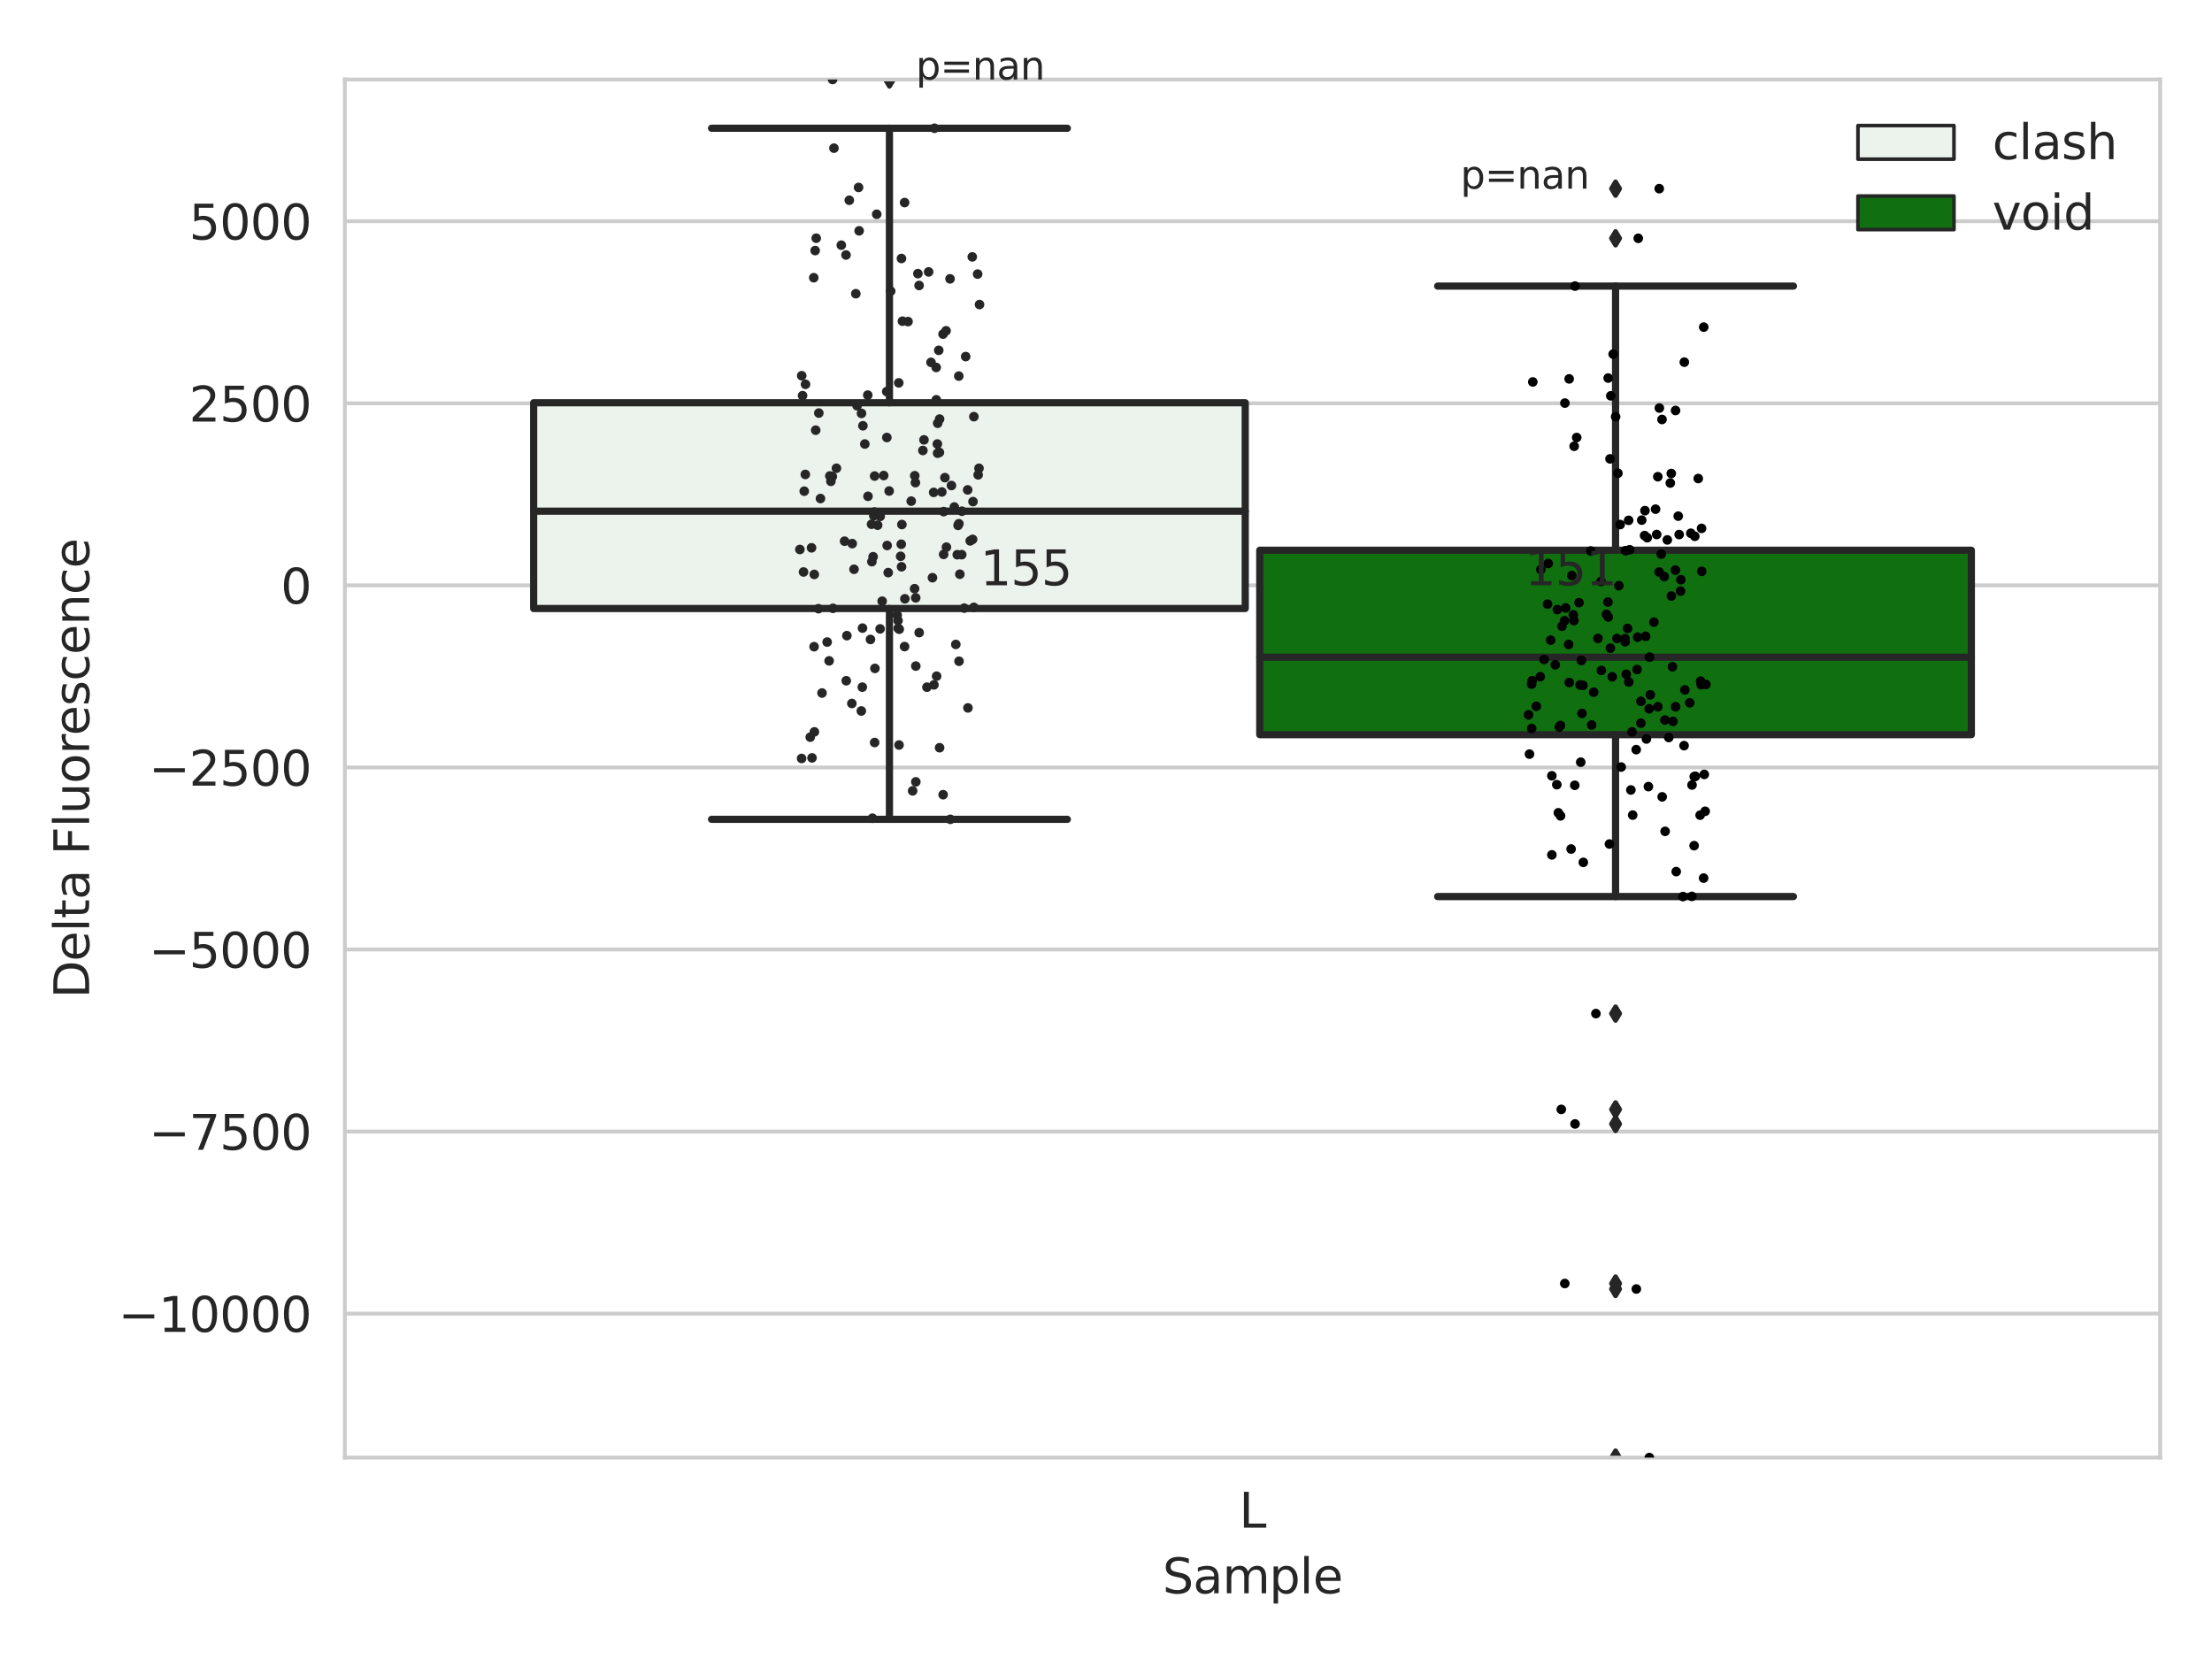 <?xml version="1.0" encoding="utf-8" standalone="no"?>
<!DOCTYPE svg PUBLIC "-//W3C//DTD SVG 1.1//EN"
  "http://www.w3.org/Graphics/SVG/1.1/DTD/svg11.dtd">
<svg xmlns:xlink="http://www.w3.org/1999/xlink" width="460.8pt" height="345.6pt" viewBox="0 0 460.8 345.6" xmlns="http://www.w3.org/2000/svg" version="1.1">
 <defs>
  <style type="text/css">*{stroke-linejoin: round; stroke-linecap: butt}</style>
 </defs>
 <g id="figure_1">
  <g id="patch_1">
   <path d="M 0 345.6 
L 460.8 345.6 
L 460.8 0 
L 0 0 
z
" style="fill: #ffffff"/>
  </g>
  <g id="axes_1">
   <g id="patch_2">
    <path d="M 71.84 303.64 
L 450 303.64 
L 450 16.561 
L 71.84 16.561 
z
" style="fill: #ffffff"/>
   </g>
   <g id="matplotlib.axis_1">
    <g id="xtick_1">
     <g id="text_1">
      <!-- L -->
      <g style="fill: #262626" transform="translate(258.134 318.238)scale(0.1 -0.1)">
       <defs>
        <path id="DejaVuSans-4c" d="M 628 4666 
L 1259 4666 
L 1259 531 
L 3531 531 
L 3531 0 
L 628 0 
L 628 4666 
z
" transform="scale(0.016)"/>
       </defs>
       <use xlink:href="#DejaVuSans-4c"/>
      </g>
     </g>
    </g>
    <g id="text_2">
     <!-- Sample -->
     <g style="fill: #262626" transform="translate(242.172 331.917)scale(0.1 -0.1)">
      <defs>
       <path id="DejaVuSans-53" d="M 3425 4513 
L 3425 3897 
Q 3066 4069 2747 4153 
Q 2428 4238 2131 4238 
Q 1616 4238 1336 4038 
Q 1056 3838 1056 3469 
Q 1056 3159 1242 3001 
Q 1428 2844 1947 2747 
L 2328 2669 
Q 3034 2534 3370 2195 
Q 3706 1856 3706 1288 
Q 3706 609 3251 259 
Q 2797 -91 1919 -91 
Q 1588 -91 1214 -16 
Q 841 59 441 206 
L 441 856 
Q 825 641 1194 531 
Q 1563 422 1919 422 
Q 2459 422 2753 634 
Q 3047 847 3047 1241 
Q 3047 1584 2836 1778 
Q 2625 1972 2144 2069 
L 1759 2144 
Q 1053 2284 737 2584 
Q 422 2884 422 3419 
Q 422 4038 858 4394 
Q 1294 4750 2059 4750 
Q 2388 4750 2728 4690 
Q 3069 4631 3425 4513 
z
" transform="scale(0.016)"/>
       <path id="DejaVuSans-61" d="M 2194 1759 
Q 1497 1759 1228 1600 
Q 959 1441 959 1056 
Q 959 750 1161 570 
Q 1363 391 1709 391 
Q 2188 391 2477 730 
Q 2766 1069 2766 1631 
L 2766 1759 
L 2194 1759 
z
M 3341 1997 
L 3341 0 
L 2766 0 
L 2766 531 
Q 2569 213 2275 61 
Q 1981 -91 1556 -91 
Q 1019 -91 701 211 
Q 384 513 384 1019 
Q 384 1609 779 1909 
Q 1175 2209 1959 2209 
L 2766 2209 
L 2766 2266 
Q 2766 2663 2505 2880 
Q 2244 3097 1772 3097 
Q 1472 3097 1187 3025 
Q 903 2953 641 2809 
L 641 3341 
Q 956 3463 1253 3523 
Q 1550 3584 1831 3584 
Q 2591 3584 2966 3190 
Q 3341 2797 3341 1997 
z
" transform="scale(0.016)"/>
       <path id="DejaVuSans-6d" d="M 3328 2828 
Q 3544 3216 3844 3400 
Q 4144 3584 4550 3584 
Q 5097 3584 5394 3201 
Q 5691 2819 5691 2113 
L 5691 0 
L 5113 0 
L 5113 2094 
Q 5113 2597 4934 2840 
Q 4756 3084 4391 3084 
Q 3944 3084 3684 2787 
Q 3425 2491 3425 1978 
L 3425 0 
L 2847 0 
L 2847 2094 
Q 2847 2600 2669 2842 
Q 2491 3084 2119 3084 
Q 1678 3084 1418 2786 
Q 1159 2488 1159 1978 
L 1159 0 
L 581 0 
L 581 3500 
L 1159 3500 
L 1159 2956 
Q 1356 3278 1631 3431 
Q 1906 3584 2284 3584 
Q 2666 3584 2933 3390 
Q 3200 3197 3328 2828 
z
" transform="scale(0.016)"/>
       <path id="DejaVuSans-70" d="M 1159 525 
L 1159 -1331 
L 581 -1331 
L 581 3500 
L 1159 3500 
L 1159 2969 
Q 1341 3281 1617 3432 
Q 1894 3584 2278 3584 
Q 2916 3584 3314 3078 
Q 3713 2572 3713 1747 
Q 3713 922 3314 415 
Q 2916 -91 2278 -91 
Q 1894 -91 1617 61 
Q 1341 213 1159 525 
z
M 3116 1747 
Q 3116 2381 2855 2742 
Q 2594 3103 2138 3103 
Q 1681 3103 1420 2742 
Q 1159 2381 1159 1747 
Q 1159 1113 1420 752 
Q 1681 391 2138 391 
Q 2594 391 2855 752 
Q 3116 1113 3116 1747 
z
" transform="scale(0.016)"/>
       <path id="DejaVuSans-6c" d="M 603 4863 
L 1178 4863 
L 1178 0 
L 603 0 
L 603 4863 
z
" transform="scale(0.016)"/>
       <path id="DejaVuSans-65" d="M 3597 1894 
L 3597 1613 
L 953 1613 
Q 991 1019 1311 708 
Q 1631 397 2203 397 
Q 2534 397 2845 478 
Q 3156 559 3463 722 
L 3463 178 
Q 3153 47 2828 -22 
Q 2503 -91 2169 -91 
Q 1331 -91 842 396 
Q 353 884 353 1716 
Q 353 2575 817 3079 
Q 1281 3584 2069 3584 
Q 2775 3584 3186 3129 
Q 3597 2675 3597 1894 
z
M 3022 2063 
Q 3016 2534 2758 2815 
Q 2500 3097 2075 3097 
Q 1594 3097 1305 2825 
Q 1016 2553 972 2059 
L 3022 2063 
z
" transform="scale(0.016)"/>
      </defs>
      <use xlink:href="#DejaVuSans-53"/>
      <use xlink:href="#DejaVuSans-61" x="63.477"/>
      <use xlink:href="#DejaVuSans-6d" x="124.756"/>
      <use xlink:href="#DejaVuSans-70" x="222.168"/>
      <use xlink:href="#DejaVuSans-6c" x="285.645"/>
      <use xlink:href="#DejaVuSans-65" x="313.428"/>
     </g>
    </g>
   </g>
   <g id="matplotlib.axis_2">
    <g id="ytick_1">
     <g id="line2d_1">
      <path d="M 71.84 273.647 
L 450 273.647 
" clip-path="url(#pdeed871e77)" style="fill: none; stroke: #cccccc; stroke-width: 0.8; stroke-linecap: round"/>
     </g>
     <g id="text_3">
      <!-- −10000 -->
      <g style="fill: #262626" transform="translate(24.648 277.446)scale(0.1 -0.1)">
       <defs>
        <path id="DejaVuSans-2212" d="M 678 2272 
L 4684 2272 
L 4684 1741 
L 678 1741 
L 678 2272 
z
" transform="scale(0.016)"/>
        <path id="DejaVuSans-31" d="M 794 531 
L 1825 531 
L 1825 4091 
L 703 3866 
L 703 4441 
L 1819 4666 
L 2450 4666 
L 2450 531 
L 3481 531 
L 3481 0 
L 794 0 
L 794 531 
z
" transform="scale(0.016)"/>
        <path id="DejaVuSans-30" d="M 2034 4250 
Q 1547 4250 1301 3770 
Q 1056 3291 1056 2328 
Q 1056 1369 1301 889 
Q 1547 409 2034 409 
Q 2525 409 2770 889 
Q 3016 1369 3016 2328 
Q 3016 3291 2770 3770 
Q 2525 4250 2034 4250 
z
M 2034 4750 
Q 2819 4750 3233 4129 
Q 3647 3509 3647 2328 
Q 3647 1150 3233 529 
Q 2819 -91 2034 -91 
Q 1250 -91 836 529 
Q 422 1150 422 2328 
Q 422 3509 836 4129 
Q 1250 4750 2034 4750 
z
" transform="scale(0.016)"/>
       </defs>
       <use xlink:href="#DejaVuSans-2212"/>
       <use xlink:href="#DejaVuSans-31" x="83.789"/>
       <use xlink:href="#DejaVuSans-30" x="147.412"/>
       <use xlink:href="#DejaVuSans-30" x="211.035"/>
       <use xlink:href="#DejaVuSans-30" x="274.658"/>
       <use xlink:href="#DejaVuSans-30" x="338.281"/>
      </g>
     </g>
    </g>
    <g id="ytick_2">
     <g id="line2d_2">
      <path d="M 71.84 235.721 
L 450 235.721 
" clip-path="url(#pdeed871e77)" style="fill: none; stroke: #cccccc; stroke-width: 0.8; stroke-linecap: round"/>
     </g>
     <g id="text_4">
      <!-- −7500 -->
      <g style="fill: #262626" transform="translate(31.01 239.52)scale(0.1 -0.1)">
       <defs>
        <path id="DejaVuSans-37" d="M 525 4666 
L 3525 4666 
L 3525 4397 
L 1831 0 
L 1172 0 
L 2766 4134 
L 525 4134 
L 525 4666 
z
" transform="scale(0.016)"/>
        <path id="DejaVuSans-35" d="M 691 4666 
L 3169 4666 
L 3169 4134 
L 1269 4134 
L 1269 2991 
Q 1406 3038 1543 3061 
Q 1681 3084 1819 3084 
Q 2600 3084 3056 2656 
Q 3513 2228 3513 1497 
Q 3513 744 3044 326 
Q 2575 -91 1722 -91 
Q 1428 -91 1123 -41 
Q 819 9 494 109 
L 494 744 
Q 775 591 1075 516 
Q 1375 441 1709 441 
Q 2250 441 2565 725 
Q 2881 1009 2881 1497 
Q 2881 1984 2565 2268 
Q 2250 2553 1709 2553 
Q 1456 2553 1204 2497 
Q 953 2441 691 2322 
L 691 4666 
z
" transform="scale(0.016)"/>
       </defs>
       <use xlink:href="#DejaVuSans-2212"/>
       <use xlink:href="#DejaVuSans-37" x="83.789"/>
       <use xlink:href="#DejaVuSans-35" x="147.412"/>
       <use xlink:href="#DejaVuSans-30" x="211.035"/>
       <use xlink:href="#DejaVuSans-30" x="274.658"/>
      </g>
     </g>
    </g>
    <g id="ytick_3">
     <g id="line2d_3">
      <path d="M 71.84 197.795 
L 450 197.795 
" clip-path="url(#pdeed871e77)" style="fill: none; stroke: #cccccc; stroke-width: 0.8; stroke-linecap: round"/>
     </g>
     <g id="text_5">
      <!-- −5000 -->
      <g style="fill: #262626" transform="translate(31.01 201.594)scale(0.1 -0.1)">
       <use xlink:href="#DejaVuSans-2212"/>
       <use xlink:href="#DejaVuSans-35" x="83.789"/>
       <use xlink:href="#DejaVuSans-30" x="147.412"/>
       <use xlink:href="#DejaVuSans-30" x="211.035"/>
       <use xlink:href="#DejaVuSans-30" x="274.658"/>
      </g>
     </g>
    </g>
    <g id="ytick_4">
     <g id="line2d_4">
      <path d="M 71.84 159.869 
L 450 159.869 
" clip-path="url(#pdeed871e77)" style="fill: none; stroke: #cccccc; stroke-width: 0.8; stroke-linecap: round"/>
     </g>
     <g id="text_6">
      <!-- −2500 -->
      <g style="fill: #262626" transform="translate(31.01 163.668)scale(0.1 -0.1)">
       <defs>
        <path id="DejaVuSans-32" d="M 1228 531 
L 3431 531 
L 3431 0 
L 469 0 
L 469 531 
Q 828 903 1448 1529 
Q 2069 2156 2228 2338 
Q 2531 2678 2651 2914 
Q 2772 3150 2772 3378 
Q 2772 3750 2511 3984 
Q 2250 4219 1831 4219 
Q 1534 4219 1204 4116 
Q 875 4013 500 3803 
L 500 4441 
Q 881 4594 1212 4672 
Q 1544 4750 1819 4750 
Q 2544 4750 2975 4387 
Q 3406 4025 3406 3419 
Q 3406 3131 3298 2873 
Q 3191 2616 2906 2266 
Q 2828 2175 2409 1742 
Q 1991 1309 1228 531 
z
" transform="scale(0.016)"/>
       </defs>
       <use xlink:href="#DejaVuSans-2212"/>
       <use xlink:href="#DejaVuSans-32" x="83.789"/>
       <use xlink:href="#DejaVuSans-35" x="147.412"/>
       <use xlink:href="#DejaVuSans-30" x="211.035"/>
       <use xlink:href="#DejaVuSans-30" x="274.658"/>
      </g>
     </g>
    </g>
    <g id="ytick_5">
     <g id="line2d_5">
      <path d="M 71.84 121.943 
L 450 121.943 
" clip-path="url(#pdeed871e77)" style="fill: none; stroke: #cccccc; stroke-width: 0.8; stroke-linecap: round"/>
     </g>
     <g id="text_7">
      <!-- 0 -->
      <g style="fill: #262626" transform="translate(58.477 125.742)scale(0.1 -0.1)">
       <use xlink:href="#DejaVuSans-30"/>
      </g>
     </g>
    </g>
    <g id="ytick_6">
     <g id="line2d_6">
      <path d="M 71.84 84.017 
L 450 84.017 
" clip-path="url(#pdeed871e77)" style="fill: none; stroke: #cccccc; stroke-width: 0.8; stroke-linecap: round"/>
     </g>
     <g id="text_8">
      <!-- 2500 -->
      <g style="fill: #262626" transform="translate(39.39 87.816)scale(0.1 -0.1)">
       <use xlink:href="#DejaVuSans-32"/>
       <use xlink:href="#DejaVuSans-35" x="63.623"/>
       <use xlink:href="#DejaVuSans-30" x="127.246"/>
       <use xlink:href="#DejaVuSans-30" x="190.869"/>
      </g>
     </g>
    </g>
    <g id="ytick_7">
     <g id="line2d_7">
      <path d="M 71.84 46.09 
L 450 46.09 
" clip-path="url(#pdeed871e77)" style="fill: none; stroke: #cccccc; stroke-width: 0.8; stroke-linecap: round"/>
     </g>
     <g id="text_9">
      <!-- 5000 -->
      <g style="fill: #262626" transform="translate(39.39 49.89)scale(0.1 -0.1)">
       <use xlink:href="#DejaVuSans-35"/>
       <use xlink:href="#DejaVuSans-30" x="63.623"/>
       <use xlink:href="#DejaVuSans-30" x="127.246"/>
       <use xlink:href="#DejaVuSans-30" x="190.869"/>
      </g>
     </g>
    </g>
    <g id="text_10">
     <!-- Delta Fluorescence -->
     <g style="fill: #262626" transform="translate(18.568 207.967)rotate(-90)scale(0.1 -0.1)">
      <defs>
       <path id="DejaVuSans-44" d="M 1259 4147 
L 1259 519 
L 2022 519 
Q 2988 519 3436 956 
Q 3884 1394 3884 2338 
Q 3884 3275 3436 3711 
Q 2988 4147 2022 4147 
L 1259 4147 
z
M 628 4666 
L 1925 4666 
Q 3281 4666 3915 4102 
Q 4550 3538 4550 2338 
Q 4550 1131 3912 565 
Q 3275 0 1925 0 
L 628 0 
L 628 4666 
z
" transform="scale(0.016)"/>
       <path id="DejaVuSans-74" d="M 1172 4494 
L 1172 3500 
L 2356 3500 
L 2356 3053 
L 1172 3053 
L 1172 1153 
Q 1172 725 1289 603 
Q 1406 481 1766 481 
L 2356 481 
L 2356 0 
L 1766 0 
Q 1100 0 847 248 
Q 594 497 594 1153 
L 594 3053 
L 172 3053 
L 172 3500 
L 594 3500 
L 594 4494 
L 1172 4494 
z
" transform="scale(0.016)"/>
       <path id="DejaVuSans-20" transform="scale(0.016)"/>
       <path id="DejaVuSans-46" d="M 628 4666 
L 3309 4666 
L 3309 4134 
L 1259 4134 
L 1259 2759 
L 3109 2759 
L 3109 2228 
L 1259 2228 
L 1259 0 
L 628 0 
L 628 4666 
z
" transform="scale(0.016)"/>
       <path id="DejaVuSans-75" d="M 544 1381 
L 544 3500 
L 1119 3500 
L 1119 1403 
Q 1119 906 1312 657 
Q 1506 409 1894 409 
Q 2359 409 2629 706 
Q 2900 1003 2900 1516 
L 2900 3500 
L 3475 3500 
L 3475 0 
L 2900 0 
L 2900 538 
Q 2691 219 2414 64 
Q 2138 -91 1772 -91 
Q 1169 -91 856 284 
Q 544 659 544 1381 
z
M 1991 3584 
L 1991 3584 
z
" transform="scale(0.016)"/>
       <path id="DejaVuSans-6f" d="M 1959 3097 
Q 1497 3097 1228 2736 
Q 959 2375 959 1747 
Q 959 1119 1226 758 
Q 1494 397 1959 397 
Q 2419 397 2687 759 
Q 2956 1122 2956 1747 
Q 2956 2369 2687 2733 
Q 2419 3097 1959 3097 
z
M 1959 3584 
Q 2709 3584 3137 3096 
Q 3566 2609 3566 1747 
Q 3566 888 3137 398 
Q 2709 -91 1959 -91 
Q 1206 -91 779 398 
Q 353 888 353 1747 
Q 353 2609 779 3096 
Q 1206 3584 1959 3584 
z
" transform="scale(0.016)"/>
       <path id="DejaVuSans-72" d="M 2631 2963 
Q 2534 3019 2420 3045 
Q 2306 3072 2169 3072 
Q 1681 3072 1420 2755 
Q 1159 2438 1159 1844 
L 1159 0 
L 581 0 
L 581 3500 
L 1159 3500 
L 1159 2956 
Q 1341 3275 1631 3429 
Q 1922 3584 2338 3584 
Q 2397 3584 2469 3576 
Q 2541 3569 2628 3553 
L 2631 2963 
z
" transform="scale(0.016)"/>
       <path id="DejaVuSans-73" d="M 2834 3397 
L 2834 2853 
Q 2591 2978 2328 3040 
Q 2066 3103 1784 3103 
Q 1356 3103 1142 2972 
Q 928 2841 928 2578 
Q 928 2378 1081 2264 
Q 1234 2150 1697 2047 
L 1894 2003 
Q 2506 1872 2764 1633 
Q 3022 1394 3022 966 
Q 3022 478 2636 193 
Q 2250 -91 1575 -91 
Q 1294 -91 989 -36 
Q 684 19 347 128 
L 347 722 
Q 666 556 975 473 
Q 1284 391 1588 391 
Q 1994 391 2212 530 
Q 2431 669 2431 922 
Q 2431 1156 2273 1281 
Q 2116 1406 1581 1522 
L 1381 1569 
Q 847 1681 609 1914 
Q 372 2147 372 2553 
Q 372 3047 722 3315 
Q 1072 3584 1716 3584 
Q 2034 3584 2315 3537 
Q 2597 3491 2834 3397 
z
" transform="scale(0.016)"/>
       <path id="DejaVuSans-63" d="M 3122 3366 
L 3122 2828 
Q 2878 2963 2633 3030 
Q 2388 3097 2138 3097 
Q 1578 3097 1268 2742 
Q 959 2388 959 1747 
Q 959 1106 1268 751 
Q 1578 397 2138 397 
Q 2388 397 2633 464 
Q 2878 531 3122 666 
L 3122 134 
Q 2881 22 2623 -34 
Q 2366 -91 2075 -91 
Q 1284 -91 818 406 
Q 353 903 353 1747 
Q 353 2603 823 3093 
Q 1294 3584 2113 3584 
Q 2378 3584 2631 3529 
Q 2884 3475 3122 3366 
z
" transform="scale(0.016)"/>
       <path id="DejaVuSans-6e" d="M 3513 2113 
L 3513 0 
L 2938 0 
L 2938 2094 
Q 2938 2591 2744 2837 
Q 2550 3084 2163 3084 
Q 1697 3084 1428 2787 
Q 1159 2491 1159 1978 
L 1159 0 
L 581 0 
L 581 3500 
L 1159 3500 
L 1159 2956 
Q 1366 3272 1645 3428 
Q 1925 3584 2291 3584 
Q 2894 3584 3203 3211 
Q 3513 2838 3513 2113 
z
" transform="scale(0.016)"/>
      </defs>
      <use xlink:href="#DejaVuSans-44"/>
      <use xlink:href="#DejaVuSans-65" x="77.002"/>
      <use xlink:href="#DejaVuSans-6c" x="138.525"/>
      <use xlink:href="#DejaVuSans-74" x="166.309"/>
      <use xlink:href="#DejaVuSans-61" x="205.518"/>
      <use xlink:href="#DejaVuSans-20" x="266.797"/>
      <use xlink:href="#DejaVuSans-46" x="298.584"/>
      <use xlink:href="#DejaVuSans-6c" x="356.104"/>
      <use xlink:href="#DejaVuSans-75" x="383.887"/>
      <use xlink:href="#DejaVuSans-6f" x="447.266"/>
      <use xlink:href="#DejaVuSans-72" x="508.447"/>
      <use xlink:href="#DejaVuSans-65" x="547.311"/>
      <use xlink:href="#DejaVuSans-73" x="608.834"/>
      <use xlink:href="#DejaVuSans-63" x="660.934"/>
      <use xlink:href="#DejaVuSans-65" x="715.914"/>
      <use xlink:href="#DejaVuSans-6e" x="777.438"/>
      <use xlink:href="#DejaVuSans-63" x="840.816"/>
      <use xlink:href="#DejaVuSans-65" x="895.797"/>
     </g>
    </g>
   </g>
   <g id="patch_3">
    <path d="M 111.169 126.764 
L 259.407 126.764 
L 259.407 83.903 
L 111.169 83.903 
L 111.169 126.764 
z
" clip-path="url(#pdeed871e77)" style="fill: #ecf2ec; stroke: #262626; stroke-width: 1.5; stroke-linejoin: miter"/>
   </g>
   <g id="patch_4">
    <path d="M 262.433 153.047 
L 410.671 153.047 
L 410.671 114.624 
L 262.433 114.624 
L 262.433 153.047 
z
" clip-path="url(#pdeed871e77)" style="fill: #107010; stroke: #262626; stroke-width: 1.5; stroke-linejoin: miter"/>
   </g>
   <g id="patch_5">
    <path d="M 260.92 121.943 
L 260.92 121.943 
L 260.92 121.943 
L 260.92 121.943 
z
" clip-path="url(#pdeed871e77)" style="fill: #ecf2ec; stroke: #262626; stroke-width: 0.75; stroke-linejoin: miter"/>
   </g>
   <g id="patch_6">
    <path d="M 260.92 121.943 
L 260.92 121.943 
L 260.92 121.943 
L 260.92 121.943 
z
" clip-path="url(#pdeed871e77)" style="fill: #107010; stroke: #262626; stroke-width: 0.75; stroke-linejoin: miter"/>
   </g>
   <g id="PathCollection_1"/>
   <g id="PathCollection_2"/>
   <g id="line2d_8">
    <path d="M 185.288 126.764 
L 185.288 170.679 
" clip-path="url(#pdeed871e77)" style="fill: none; stroke: #262626; stroke-width: 1.5; stroke-linecap: round"/>
   </g>
   <g id="line2d_9">
    <path d="M 185.288 83.903 
L 185.288 26.716 
" clip-path="url(#pdeed871e77)" style="fill: none; stroke: #262626; stroke-width: 1.5; stroke-linecap: round"/>
   </g>
   <g id="line2d_10">
    <path d="M 148.228 170.679 
L 222.348 170.679 
" clip-path="url(#pdeed871e77)" style="fill: none; stroke: #262626; stroke-width: 1.5; stroke-linecap: round"/>
   </g>
   <g id="line2d_11">
    <path d="M 148.228 26.716 
L 222.348 26.716 
" clip-path="url(#pdeed871e77)" style="fill: none; stroke: #262626; stroke-width: 1.5; stroke-linecap: round"/>
   </g>
   <g id="line2d_12">
    <defs>
     <path id="mda2e9f55f2" d="M -0 1.414 
L 0.849 0 
L 0 -1.414 
L -0.849 -0 
z
" style="stroke: #262626; stroke-linejoin: miter"/>
    </defs>
    <g clip-path="url(#pdeed871e77)">
     <use xlink:href="#mda2e9f55f2" x="185.288" y="16.561" style="fill: #262626; stroke: #262626; stroke-linejoin: miter"/>
    </g>
   </g>
   <g id="line2d_13">
    <path d="M 336.552 153.047 
L 336.552 186.771 
" clip-path="url(#pdeed871e77)" style="fill: none; stroke: #262626; stroke-width: 1.5; stroke-linecap: round"/>
   </g>
   <g id="line2d_14">
    <path d="M 336.552 114.624 
L 336.552 59.598 
" clip-path="url(#pdeed871e77)" style="fill: none; stroke: #262626; stroke-width: 1.5; stroke-linecap: round"/>
   </g>
   <g id="line2d_15">
    <path d="M 299.492 186.771 
L 373.612 186.771 
" clip-path="url(#pdeed871e77)" style="fill: none; stroke: #262626; stroke-width: 1.5; stroke-linecap: round"/>
   </g>
   <g id="line2d_16">
    <path d="M 299.492 59.598 
L 373.612 59.598 
" clip-path="url(#pdeed871e77)" style="fill: none; stroke: #262626; stroke-width: 1.5; stroke-linecap: round"/>
   </g>
   <g id="line2d_17">
    <g clip-path="url(#pdeed871e77)">
     <use xlink:href="#mda2e9f55f2" x="336.552" y="268.523" style="fill: #262626; stroke: #262626; stroke-linejoin: miter"/>
     <use xlink:href="#mda2e9f55f2" x="336.552" y="211.149" style="fill: #262626; stroke: #262626; stroke-linejoin: miter"/>
     <use xlink:href="#mda2e9f55f2" x="336.552" y="267.379" style="fill: #262626; stroke: #262626; stroke-linejoin: miter"/>
     <use xlink:href="#mda2e9f55f2" x="336.552" y="303.64" style="fill: #262626; stroke: #262626; stroke-linejoin: miter"/>
     <use xlink:href="#mda2e9f55f2" x="336.552" y="231.106" style="fill: #262626; stroke: #262626; stroke-linejoin: miter"/>
     <use xlink:href="#mda2e9f55f2" x="336.552" y="234.14" style="fill: #262626; stroke: #262626; stroke-linejoin: miter"/>
     <use xlink:href="#mda2e9f55f2" x="336.552" y="39.3" style="fill: #262626; stroke: #262626; stroke-linejoin: miter"/>
     <use xlink:href="#mda2e9f55f2" x="336.552" y="49.646" style="fill: #262626; stroke: #262626; stroke-linejoin: miter"/>
    </g>
   </g>
   <g id="line2d_18">
    <path d="M 111.169 106.491 
L 259.407 106.491 
" clip-path="url(#pdeed871e77)" style="fill: none; stroke: #262626; stroke-width: 1.5; stroke-linecap: round"/>
   </g>
   <g id="line2d_19">
    <path d="M 262.433 136.898 
L 410.671 136.898 
" clip-path="url(#pdeed871e77)" style="fill: none; stroke: #262626; stroke-width: 1.5; stroke-linecap: round"/>
   </g>
   <g id="patch_7">
    <path d="M 71.84 303.64 
L 71.84 16.561 
" style="fill: none; stroke: #cccccc; stroke-width: 0.8; stroke-linejoin: miter; stroke-linecap: square"/>
   </g>
   <g id="patch_8">
    <path d="M 450 303.64 
L 450 16.561 
" style="fill: none; stroke: #cccccc; stroke-width: 0.8; stroke-linejoin: miter; stroke-linecap: square"/>
   </g>
   <g id="patch_9">
    <path d="M 71.84 303.64 
L 450 303.64 
" style="fill: none; stroke: #cccccc; stroke-width: 0.8; stroke-linejoin: miter; stroke-linecap: square"/>
   </g>
   <g id="patch_10">
    <path d="M 71.84 16.561 
L 450 16.561 
" style="fill: none; stroke: #cccccc; stroke-width: 0.8; stroke-linejoin: miter; stroke-linecap: square"/>
   </g>
   <g id="PathCollection_3">
    <defs>
     <path id="C0_0_1b55135855" d="M 0 1 
C 0.265 1 0.52 0.895 0.707 0.707 
C 0.895 0.52 1 0.265 1 -0 
C 1 -0.265 0.895 -0.52 0.707 -0.707 
C 0.52 -0.895 0.265 -1 0 -1 
C -0.265 -1 -0.52 -0.895 -0.707 -0.707 
C -0.895 -0.52 -1 -0.265 -1 0 
C -1 0.265 -0.895 0.52 -0.707 0.707 
C -0.52 0.895 -0.265 1 0 1 
z
"/>
    </defs>
    <g clip-path="url(#pdeed871e77)">
     <use xlink:href="#C0_0_1b55135855" x="199.114" y="134.245" style="fill: #262626"/>
    </g>
    <g clip-path="url(#pdeed871e77)">
     <use xlink:href="#C0_0_1b55135855" x="199.417" y="115.556" style="fill: #262626"/>
    </g>
    <g clip-path="url(#pdeed871e77)">
     <use xlink:href="#C0_0_1b55135855" x="177.91" y="118.59" style="fill: #262626"/>
    </g>
    <g clip-path="url(#pdeed871e77)">
     <use xlink:href="#C0_0_1b55135855" x="169.926" y="89.613" style="fill: #262626"/>
    </g>
    <g clip-path="url(#pdeed871e77)">
     <use xlink:href="#C0_0_1b55135855" x="179.635" y="143.145" style="fill: #262626"/>
    </g>
    <g clip-path="url(#pdeed871e77)">
     <use xlink:href="#C0_0_1b55135855" x="185.029" y="119.286" style="fill: #262626"/>
    </g>
    <g clip-path="url(#pdeed871e77)">
     <use xlink:href="#C0_0_1b55135855" x="171.24" y="144.369" style="fill: #262626"/>
    </g>
    <g clip-path="url(#pdeed871e77)">
     <use xlink:href="#C0_0_1b55135855" x="199.585" y="109.447" style="fill: #262626"/>
    </g>
    <g clip-path="url(#pdeed871e77)">
     <use xlink:href="#C0_0_1b55135855" x="192.486" y="91.632" style="fill: #262626"/>
    </g>
    <g clip-path="url(#pdeed871e77)">
     <use xlink:href="#C0_0_1b55135855" x="195.049" y="83.284" style="fill: #262626"/>
    </g>
    <g clip-path="url(#pdeed871e77)">
     <use xlink:href="#C0_0_1b55135855" x="197.909" y="58.091" style="fill: #262626"/>
    </g>
    <g clip-path="url(#pdeed871e77)">
     <use xlink:href="#C0_0_1b55135855" x="195.026" y="76.545" style="fill: #262626"/>
    </g>
    <g clip-path="url(#pdeed871e77)">
     <use xlink:href="#C0_0_1b55135855" x="194.67" y="26.716" style="fill: #262626"/>
    </g>
    <g clip-path="url(#pdeed871e77)">
     <use xlink:href="#C0_0_1b55135855" x="184.093" y="99.064" style="fill: #262626"/>
    </g>
    <g clip-path="url(#pdeed871e77)">
     <use xlink:href="#C0_0_1b55135855" x="178.55" y="84.522" style="fill: #262626"/>
    </g>
    <g clip-path="url(#pdeed871e77)">
     <use xlink:href="#C0_0_1b55135855" x="186.902" y="128.153" style="fill: #262626"/>
    </g>
    <g clip-path="url(#pdeed871e77)">
     <use xlink:href="#C0_0_1b55135855" x="198.803" y="105.619" style="fill: #262626"/>
    </g>
    <g clip-path="url(#pdeed871e77)">
     <use xlink:href="#C0_0_1b55135855" x="166.629" y="114.467" style="fill: #262626"/>
    </g>
    <g clip-path="url(#pdeed871e77)">
     <use xlink:href="#C0_0_1b55135855" x="200.38" y="106.491" style="fill: #262626"/>
    </g>
    <g clip-path="url(#pdeed871e77)">
     <use xlink:href="#C0_0_1b55135855" x="182.034" y="107.438" style="fill: #262626"/>
    </g>
    <g clip-path="url(#pdeed871e77)">
     <use xlink:href="#C0_0_1b55135855" x="197.085" y="68.915" style="fill: #262626"/>
    </g>
    <g clip-path="url(#pdeed871e77)">
     <use xlink:href="#C0_0_1b55135855" x="193.098" y="143.152" style="fill: #262626"/>
    </g>
    <g clip-path="url(#pdeed871e77)">
     <use xlink:href="#C0_0_1b55135855" x="194.556" y="142.67" style="fill: #262626"/>
    </g>
    <g clip-path="url(#pdeed871e77)">
     <use xlink:href="#C0_0_1b55135855" x="181.333" y="133.209" style="fill: #262626"/>
    </g>
    <g clip-path="url(#pdeed871e77)">
     <use xlink:href="#C0_0_1b55135855" x="196.203" y="102.482" style="fill: #262626"/>
    </g>
    <g clip-path="url(#pdeed871e77)">
     <use xlink:href="#C0_0_1b55135855" x="193.948" y="75.485" style="fill: #262626"/>
    </g>
    <g clip-path="url(#pdeed871e77)">
     <use xlink:href="#C0_0_1b55135855" x="190.121" y="164.751" style="fill: #262626"/>
    </g>
    <g clip-path="url(#pdeed871e77)">
     <use xlink:href="#C0_0_1b55135855" x="202.694" y="104.495" style="fill: #262626"/>
    </g>
    <g clip-path="url(#pdeed871e77)">
     <use xlink:href="#C0_0_1b55135855" x="169.59" y="134.717" style="fill: #262626"/>
    </g>
    <g clip-path="url(#pdeed871e77)">
     <use xlink:href="#C0_0_1b55135855" x="179.673" y="130.845" style="fill: #262626"/>
    </g>
    <g clip-path="url(#pdeed871e77)">
     <use xlink:href="#C0_0_1b55135855" x="199.951" y="119.619" style="fill: #262626"/>
    </g>
    <g clip-path="url(#pdeed871e77)">
     <use xlink:href="#C0_0_1b55135855" x="187.33" y="131.074" style="fill: #262626"/>
    </g>
    <g clip-path="url(#pdeed871e77)">
     <use xlink:href="#C0_0_1b55135855" x="198.203" y="101.146" style="fill: #262626"/>
    </g>
    <g clip-path="url(#pdeed871e77)">
     <use xlink:href="#C0_0_1b55135855" x="202.612" y="112.361" style="fill: #262626"/>
    </g>
    <g clip-path="url(#pdeed871e77)">
     <use xlink:href="#C0_0_1b55135855" x="199.753" y="109.1" style="fill: #262626"/>
    </g>
    <g clip-path="url(#pdeed871e77)">
     <use xlink:href="#C0_0_1b55135855" x="195.737" y="155.767" style="fill: #262626"/>
    </g>
    <g clip-path="url(#pdeed871e77)">
     <use xlink:href="#C0_0_1b55135855" x="203.769" y="98.92" style="fill: #262626"/>
    </g>
    <g clip-path="url(#pdeed871e77)">
     <use xlink:href="#C0_0_1b55135855" x="197.158" y="113.983" style="fill: #262626"/>
    </g>
    <g clip-path="url(#pdeed871e77)">
     <use xlink:href="#C0_0_1b55135855" x="201.64" y="147.47" style="fill: #262626"/>
    </g>
    <g clip-path="url(#pdeed871e77)">
     <use xlink:href="#C0_0_1b55135855" x="189.161" y="66.99" style="fill: #262626"/>
    </g>
    <g clip-path="url(#pdeed871e77)">
     <use xlink:href="#C0_0_1b55135855" x="178.975" y="48.085" style="fill: #262626"/>
    </g>
    <g clip-path="url(#pdeed871e77)">
     <use xlink:href="#C0_0_1b55135855" x="167.39" y="119.154" style="fill: #262626"/>
    </g>
    <g clip-path="url(#pdeed871e77)">
     <use xlink:href="#C0_0_1b55135855" x="195.695" y="94.249" style="fill: #262626"/>
    </g>
    <g clip-path="url(#pdeed871e77)">
     <use xlink:href="#C0_0_1b55135855" x="168.79" y="153.565" style="fill: #262626"/>
    </g>
    <g clip-path="url(#pdeed871e77)">
     <use xlink:href="#C0_0_1b55135855" x="173.088" y="100.269" style="fill: #262626"/>
    </g>
    <g clip-path="url(#pdeed871e77)">
     <use xlink:href="#C0_0_1b55135855" x="180.818" y="103.388" style="fill: #262626"/>
    </g>
    <g clip-path="url(#pdeed871e77)">
     <use xlink:href="#C0_0_1b55135855" x="201.583" y="102.053" style="fill: #262626"/>
    </g>
    <g clip-path="url(#pdeed871e77)">
     <use xlink:href="#C0_0_1b55135855" x="170.502" y="126.804" style="fill: #262626"/>
    </g>
    <g clip-path="url(#pdeed871e77)">
     <use xlink:href="#C0_0_1b55135855" x="179.465" y="86.119" style="fill: #262626"/>
    </g>
    <g clip-path="url(#pdeed871e77)">
     <use xlink:href="#C0_0_1b55135855" x="187.881" y="109.27" style="fill: #262626"/>
    </g>
    <g clip-path="url(#pdeed871e77)">
     <use xlink:href="#C0_0_1b55135855" x="175.941" y="112.739" style="fill: #262626"/>
    </g>
    <g clip-path="url(#pdeed871e77)">
     <use xlink:href="#C0_0_1b55135855" x="197.969" y="170.679" style="fill: #262626"/>
    </g>
    <g clip-path="url(#pdeed871e77)">
     <use xlink:href="#C0_0_1b55135855" x="196.843" y="99.502" style="fill: #262626"/>
    </g>
    <g clip-path="url(#pdeed871e77)">
     <use xlink:href="#C0_0_1b55135855" x="190.759" y="124.541" style="fill: #262626"/>
    </g>
    <g clip-path="url(#pdeed871e77)">
     <use xlink:href="#C0_0_1b55135855" x="177.534" y="113.244" style="fill: #262626"/>
    </g>
    <g clip-path="url(#pdeed871e77)">
     <use xlink:href="#C0_0_1b55135855" x="175.26" y="51.073" style="fill: #262626"/>
    </g>
    <g clip-path="url(#pdeed871e77)">
     <use xlink:href="#C0_0_1b55135855" x="176.925" y="41.72" style="fill: #262626"/>
    </g>
    <g clip-path="url(#pdeed871e77)">
     <use xlink:href="#C0_0_1b55135855" x="176.419" y="132.417" style="fill: #262626"/>
    </g>
    <g clip-path="url(#pdeed871e77)">
     <use xlink:href="#C0_0_1b55135855" x="181.887" y="115.975" style="fill: #262626"/>
    </g>
    <g clip-path="url(#pdeed871e77)">
     <use xlink:href="#C0_0_1b55135855" x="183.363" y="107.569" style="fill: #262626"/>
    </g>
    <g clip-path="url(#pdeed871e77)">
     <use xlink:href="#C0_0_1b55135855" x="172.311" y="133.749" style="fill: #262626"/>
    </g>
    <g clip-path="url(#pdeed871e77)">
     <use xlink:href="#C0_0_1b55135855" x="184.81" y="113.637" style="fill: #262626"/>
    </g>
    <g clip-path="url(#pdeed871e77)">
     <use xlink:href="#C0_0_1b55135855" x="184.719" y="81.568" style="fill: #262626"/>
    </g>
    <g clip-path="url(#pdeed871e77)">
     <use xlink:href="#C0_0_1b55135855" x="187.287" y="155.201" style="fill: #262626"/>
    </g>
    <g clip-path="url(#pdeed871e77)">
     <use xlink:href="#C0_0_1b55135855" x="191.466" y="59.472" style="fill: #262626"/>
    </g>
    <g clip-path="url(#pdeed871e77)">
     <use xlink:href="#C0_0_1b55135855" x="180.773" y="82.311" style="fill: #262626"/>
    </g>
    <g clip-path="url(#pdeed871e77)">
     <use xlink:href="#C0_0_1b55135855" x="183.34" y="131.01" style="fill: #262626"/>
    </g>
    <g clip-path="url(#pdeed871e77)">
     <use xlink:href="#C0_0_1b55135855" x="200.345" y="115.551" style="fill: #262626"/>
    </g>
    <g clip-path="url(#pdeed871e77)">
     <use xlink:href="#C0_0_1b55135855" x="200.863" y="126.685" style="fill: #262626"/>
    </g>
    <g clip-path="url(#pdeed871e77)">
     <use xlink:href="#C0_0_1b55135855" x="174.245" y="97.545" style="fill: #262626"/>
    </g>
    <g clip-path="url(#pdeed871e77)">
     <use xlink:href="#C0_0_1b55135855" x="181.565" y="109.211" style="fill: #262626"/>
    </g>
    <g clip-path="url(#pdeed871e77)">
     <use xlink:href="#C0_0_1b55135855" x="203.654" y="57.097" style="fill: #262626"/>
    </g>
    <g clip-path="url(#pdeed871e77)">
     <use xlink:href="#C0_0_1b55135855" x="195.27" y="92.492" style="fill: #262626"/>
    </g>
    <g clip-path="url(#pdeed871e77)">
     <use xlink:href="#C0_0_1b55135855" x="182.635" y="44.632" style="fill: #262626"/>
    </g>
    <g clip-path="url(#pdeed871e77)">
     <use xlink:href="#C0_0_1b55135855" x="173.442" y="16.561" style="fill: #262626"/>
    </g>
    <g clip-path="url(#pdeed871e77)">
     <use xlink:href="#C0_0_1b55135855" x="188.502" y="124.74" style="fill: #262626"/>
    </g>
    <g clip-path="url(#pdeed871e77)">
     <use xlink:href="#C0_0_1b55135855" x="195.322" y="94.41" style="fill: #262626"/>
    </g>
    <g clip-path="url(#pdeed871e77)">
     <use xlink:href="#C0_0_1b55135855" x="187.075" y="129.273" style="fill: #262626"/>
    </g>
    <g clip-path="url(#pdeed871e77)">
     <use xlink:href="#C0_0_1b55135855" x="173.528" y="126.723" style="fill: #262626"/>
    </g>
    <g clip-path="url(#pdeed871e77)">
     <use xlink:href="#C0_0_1b55135855" x="166.987" y="158.004" style="fill: #262626"/>
    </g>
    <g clip-path="url(#pdeed871e77)">
     <use xlink:href="#C0_0_1b55135855" x="176.289" y="141.809" style="fill: #262626"/>
    </g>
    <g clip-path="url(#pdeed871e77)">
     <use xlink:href="#C0_0_1b55135855" x="190.527" y="122.634" style="fill: #262626"/>
    </g>
    <g clip-path="url(#pdeed871e77)">
     <use xlink:href="#C0_0_1b55135855" x="187.747" y="113.374" style="fill: #262626"/>
    </g>
    <g clip-path="url(#pdeed871e77)">
     <use xlink:href="#C0_0_1b55135855" x="202.544" y="53.515" style="fill: #262626"/>
    </g>
    <g clip-path="url(#pdeed871e77)">
     <use xlink:href="#C0_0_1b55135855" x="173.728" y="30.867" style="fill: #262626"/>
    </g>
    <g clip-path="url(#pdeed871e77)">
     <use xlink:href="#C0_0_1b55135855" x="169.629" y="119.663" style="fill: #262626"/>
    </g>
    <g clip-path="url(#pdeed871e77)">
     <use xlink:href="#C0_0_1b55135855" x="185.227" y="102.287" style="fill: #262626"/>
    </g>
    <g clip-path="url(#pdeed871e77)">
     <use xlink:href="#C0_0_1b55135855" x="182.265" y="139.239" style="fill: #262626"/>
    </g>
    <g clip-path="url(#pdeed871e77)">
     <use xlink:href="#C0_0_1b55135855" x="181.629" y="117.007" style="fill: #262626"/>
    </g>
    <g clip-path="url(#pdeed871e77)">
     <use xlink:href="#C0_0_1b55135855" x="182.152" y="106.672" style="fill: #262626"/>
    </g>
    <g clip-path="url(#pdeed871e77)">
     <use xlink:href="#C0_0_1b55135855" x="170.918" y="103.854" style="fill: #262626"/>
    </g>
    <g clip-path="url(#pdeed871e77)">
     <use xlink:href="#C0_0_1b55135855" x="189.823" y="104.395" style="fill: #262626"/>
    </g>
    <g clip-path="url(#pdeed871e77)">
     <use xlink:href="#C0_0_1b55135855" x="202.111" y="112.675" style="fill: #262626"/>
    </g>
    <g clip-path="url(#pdeed871e77)">
     <use xlink:href="#C0_0_1b55135855" x="187.791" y="53.847" style="fill: #262626"/>
    </g>
    <g clip-path="url(#pdeed871e77)">
     <use xlink:href="#C0_0_1b55135855" x="178.852" y="39.049" style="fill: #262626"/>
    </g>
    <g clip-path="url(#pdeed871e77)">
     <use xlink:href="#C0_0_1b55135855" x="181.745" y="170.449" style="fill: #262626"/>
    </g>
    <g clip-path="url(#pdeed871e77)">
     <use xlink:href="#C0_0_1b55135855" x="196.584" y="106.576" style="fill: #262626"/>
    </g>
    <g clip-path="url(#pdeed871e77)">
     <use xlink:href="#C0_0_1b55135855" x="182.201" y="99.171" style="fill: #262626"/>
    </g>
    <g clip-path="url(#pdeed871e77)">
     <use xlink:href="#C0_0_1b55135855" x="195.115" y="140.859" style="fill: #262626"/>
    </g>
    <g clip-path="url(#pdeed871e77)">
     <use xlink:href="#C0_0_1b55135855" x="187.617" y="115.886" style="fill: #262626"/>
    </g>
    <g clip-path="url(#pdeed871e77)">
     <use xlink:href="#C0_0_1b55135855" x="195.34" y="88.168" style="fill: #262626"/>
    </g>
    <g clip-path="url(#pdeed871e77)">
     <use xlink:href="#C0_0_1b55135855" x="194.249" y="120.343" style="fill: #262626"/>
    </g>
    <g clip-path="url(#pdeed871e77)">
     <use xlink:href="#C0_0_1b55135855" x="194.502" y="102.574" style="fill: #262626"/>
    </g>
    <g clip-path="url(#pdeed871e77)">
     <use xlink:href="#C0_0_1b55135855" x="169.655" y="152.459" style="fill: #262626"/>
    </g>
    <g clip-path="url(#pdeed871e77)">
     <use xlink:href="#C0_0_1b55135855" x="190.559" y="99.101" style="fill: #262626"/>
    </g>
    <g clip-path="url(#pdeed871e77)">
     <use xlink:href="#C0_0_1b55135855" x="167.762" y="98.833" style="fill: #262626"/>
    </g>
    <g clip-path="url(#pdeed871e77)">
     <use xlink:href="#C0_0_1b55135855" x="203.942" y="97.554" style="fill: #262626"/>
    </g>
    <g clip-path="url(#pdeed871e77)">
     <use xlink:href="#C0_0_1b55135855" x="196.579" y="115.492" style="fill: #262626"/>
    </g>
    <g clip-path="url(#pdeed871e77)">
     <use xlink:href="#C0_0_1b55135855" x="196.469" y="165.548" style="fill: #262626"/>
    </g>
    <g clip-path="url(#pdeed871e77)">
     <use xlink:href="#C0_0_1b55135855" x="172.872" y="99.15" style="fill: #262626"/>
    </g>
    <g clip-path="url(#pdeed871e77)">
     <use xlink:href="#C0_0_1b55135855" x="202.871" y="126.525" style="fill: #262626"/>
    </g>
    <g clip-path="url(#pdeed871e77)">
     <use xlink:href="#C0_0_1b55135855" x="188" y="66.908" style="fill: #262626"/>
    </g>
    <g clip-path="url(#pdeed871e77)">
     <use xlink:href="#C0_0_1b55135855" x="190.783" y="162.876" style="fill: #262626"/>
    </g>
    <g clip-path="url(#pdeed871e77)">
     <use xlink:href="#C0_0_1b55135855" x="167.802" y="80.061" style="fill: #262626"/>
    </g>
    <g clip-path="url(#pdeed871e77)">
     <use xlink:href="#C0_0_1b55135855" x="169.16" y="157.882" style="fill: #262626"/>
    </g>
    <g clip-path="url(#pdeed871e77)">
     <use xlink:href="#C0_0_1b55135855" x="169.06" y="114.12" style="fill: #262626"/>
    </g>
    <g clip-path="url(#pdeed871e77)">
     <use xlink:href="#C0_0_1b55135855" x="167.537" y="102.323" style="fill: #262626"/>
    </g>
    <g clip-path="url(#pdeed871e77)">
     <use xlink:href="#C0_0_1b55135855" x="169.519" y="57.854" style="fill: #262626"/>
    </g>
    <g clip-path="url(#pdeed871e77)">
     <use xlink:href="#C0_0_1b55135855" x="188.439" y="134.693" style="fill: #262626"/>
    </g>
    <g clip-path="url(#pdeed871e77)">
     <use xlink:href="#C0_0_1b55135855" x="167.009" y="78.268" style="fill: #262626"/>
    </g>
    <g clip-path="url(#pdeed871e77)">
     <use xlink:href="#C0_0_1b55135855" x="191.212" y="57.005" style="fill: #262626"/>
    </g>
    <g clip-path="url(#pdeed871e77)">
     <use xlink:href="#C0_0_1b55135855" x="182.831" y="109.407" style="fill: #262626"/>
    </g>
    <g clip-path="url(#pdeed871e77)">
     <use xlink:href="#C0_0_1b55135855" x="183.769" y="125.238" style="fill: #262626"/>
    </g>
    <g clip-path="url(#pdeed871e77)">
     <use xlink:href="#C0_0_1b55135855" x="201.167" y="74.281" style="fill: #262626"/>
    </g>
    <g clip-path="url(#pdeed871e77)">
     <use xlink:href="#C0_0_1b55135855" x="177.457" y="146.549" style="fill: #262626"/>
    </g>
    <g clip-path="url(#pdeed871e77)">
     <use xlink:href="#C0_0_1b55135855" x="196.455" y="69.6" style="fill: #262626"/>
    </g>
    <g clip-path="url(#pdeed871e77)">
     <use xlink:href="#C0_0_1b55135855" x="195.738" y="87.298" style="fill: #262626"/>
    </g>
    <g clip-path="url(#pdeed871e77)">
     <use xlink:href="#C0_0_1b55135855" x="190.778" y="138.753" style="fill: #262626"/>
    </g>
    <g clip-path="url(#pdeed871e77)">
     <use xlink:href="#C0_0_1b55135855" x="184.749" y="91.139" style="fill: #262626"/>
    </g>
    <g clip-path="url(#pdeed871e77)">
     <use xlink:href="#C0_0_1b55135855" x="202.876" y="86.799" style="fill: #262626"/>
    </g>
    <g clip-path="url(#pdeed871e77)">
     <use xlink:href="#C0_0_1b55135855" x="170.576" y="86.046" style="fill: #262626"/>
    </g>
    <g clip-path="url(#pdeed871e77)">
     <use xlink:href="#C0_0_1b55135855" x="179.43" y="148.112" style="fill: #262626"/>
    </g>
    <g clip-path="url(#pdeed871e77)">
     <use xlink:href="#C0_0_1b55135855" x="187.227" y="79.758" style="fill: #262626"/>
    </g>
    <g clip-path="url(#pdeed871e77)">
     <use xlink:href="#C0_0_1b55135855" x="180.157" y="92.497" style="fill: #262626"/>
    </g>
    <g clip-path="url(#pdeed871e77)">
     <use xlink:href="#C0_0_1b55135855" x="178.284" y="61.187" style="fill: #262626"/>
    </g>
    <g clip-path="url(#pdeed871e77)">
     <use xlink:href="#C0_0_1b55135855" x="167.191" y="82.415" style="fill: #262626"/>
    </g>
    <g clip-path="url(#pdeed871e77)">
     <use xlink:href="#C0_0_1b55135855" x="204.055" y="63.443" style="fill: #262626"/>
    </g>
    <g clip-path="url(#pdeed871e77)">
     <use xlink:href="#C0_0_1b55135855" x="193.449" y="56.642" style="fill: #262626"/>
    </g>
    <g clip-path="url(#pdeed871e77)">
     <use xlink:href="#C0_0_1b55135855" x="191.478" y="131.79" style="fill: #262626"/>
    </g>
    <g clip-path="url(#pdeed871e77)">
     <use xlink:href="#C0_0_1b55135855" x="185.545" y="60.649" style="fill: #262626"/>
    </g>
    <g clip-path="url(#pdeed871e77)">
     <use xlink:href="#C0_0_1b55135855" x="195.558" y="72.978" style="fill: #262626"/>
    </g>
    <g clip-path="url(#pdeed871e77)">
     <use xlink:href="#C0_0_1b55135855" x="187.112" y="130.887" style="fill: #262626"/>
    </g>
    <g clip-path="url(#pdeed871e77)">
     <use xlink:href="#C0_0_1b55135855" x="192.251" y="93.844" style="fill: #262626"/>
    </g>
    <g clip-path="url(#pdeed871e77)">
     <use xlink:href="#C0_0_1b55135855" x="182.204" y="154.678" style="fill: #262626"/>
    </g>
    <g clip-path="url(#pdeed871e77)">
     <use xlink:href="#C0_0_1b55135855" x="199.735" y="78.347" style="fill: #262626"/>
    </g>
    <g clip-path="url(#pdeed871e77)">
     <use xlink:href="#C0_0_1b55135855" x="169.811" y="52.196" style="fill: #262626"/>
    </g>
    <g clip-path="url(#pdeed871e77)">
     <use xlink:href="#C0_0_1b55135855" x="187.808" y="118.068" style="fill: #262626"/>
    </g>
    <g clip-path="url(#pdeed871e77)">
     <use xlink:href="#C0_0_1b55135855" x="170.033" y="49.62" style="fill: #262626"/>
    </g>
    <g clip-path="url(#pdeed871e77)">
     <use xlink:href="#C0_0_1b55135855" x="176.24" y="53.122" style="fill: #262626"/>
    </g>
    <g clip-path="url(#pdeed871e77)">
     <use xlink:href="#C0_0_1b55135855" x="199.783" y="137.749" style="fill: #262626"/>
    </g>
    <g clip-path="url(#pdeed871e77)">
     <use xlink:href="#C0_0_1b55135855" x="188.447" y="42.2" style="fill: #262626"/>
    </g>
    <g clip-path="url(#pdeed871e77)">
     <use xlink:href="#C0_0_1b55135855" x="179.76" y="88.696" style="fill: #262626"/>
    </g>
    <g clip-path="url(#pdeed871e77)">
     <use xlink:href="#C0_0_1b55135855" x="172.723" y="137.669" style="fill: #262626"/>
    </g>
    <g clip-path="url(#pdeed871e77)">
     <use xlink:href="#C0_0_1b55135855" x="190.696" y="100.54" style="fill: #262626"/>
    </g>
    <g clip-path="url(#pdeed871e77)">
     <use xlink:href="#C0_0_1b55135855" x="173.388" y="99.268" style="fill: #262626"/>
    </g>
   </g>
   <g id="PathCollection_4">
    <defs>
     <path id="C1_0_cec18e0f75" d="M 0 1 
C 0.265 1 0.52 0.895 0.707 0.707 
C 0.895 0.52 1 0.265 1 -0 
C 1 -0.265 0.895 -0.52 0.707 -0.707 
C 0.52 -0.895 0.265 -1 0 -1 
C -0.265 -1 -0.52 -0.895 -0.707 -0.707 
C -0.895 -0.52 -1 -0.265 -1 0 
C -1 0.265 -0.895 0.52 -0.707 0.707 
C -0.52 0.895 -0.265 1 0 1 
z
"/>
    </defs>
    <g clip-path="url(#pdeed871e77)">
     <use xlink:href="#C1_0_cec18e0f75" x="352.227" y="111.086"/>
    </g>
    <g clip-path="url(#pdeed871e77)">
     <use xlink:href="#C1_0_cec18e0f75" x="343.628" y="136.898"/>
    </g>
    <g clip-path="url(#pdeed871e77)">
     <use xlink:href="#C1_0_cec18e0f75" x="348.513" y="150.281"/>
    </g>
    <g clip-path="url(#pdeed871e77)">
     <use xlink:href="#C1_0_cec18e0f75" x="352.941" y="161.783"/>
    </g>
    <g clip-path="url(#pdeed871e77)">
     <use xlink:href="#C1_0_cec18e0f75" x="353.061" y="111.719"/>
    </g>
    <g clip-path="url(#pdeed871e77)">
     <use xlink:href="#C1_0_cec18e0f75" x="334.648" y="127.963"/>
    </g>
    <g clip-path="url(#pdeed871e77)">
     <use xlink:href="#C1_0_cec18e0f75" x="348.182" y="124.161"/>
    </g>
    <g clip-path="url(#pdeed871e77)">
     <use xlink:href="#C1_0_cec18e0f75" x="337.723" y="159.79"/>
    </g>
    <g clip-path="url(#pdeed871e77)">
     <use xlink:href="#C1_0_cec18e0f75" x="341.828" y="150.655"/>
    </g>
    <g clip-path="url(#pdeed871e77)">
     <use xlink:href="#C1_0_cec18e0f75" x="352.915" y="176.167"/>
    </g>
    <g clip-path="url(#pdeed871e77)">
     <use xlink:href="#C1_0_cec18e0f75" x="349.057" y="147.238"/>
    </g>
    <g clip-path="url(#pdeed871e77)">
     <use xlink:href="#C1_0_cec18e0f75" x="340.121" y="169.799"/>
    </g>
    <g clip-path="url(#pdeed871e77)">
     <use xlink:href="#C1_0_cec18e0f75" x="345.677" y="84.998"/>
    </g>
    <g clip-path="url(#pdeed871e77)">
     <use xlink:href="#C1_0_cec18e0f75" x="346.071" y="115.433"/>
    </g>
    <g clip-path="url(#pdeed871e77)">
     <use xlink:href="#C1_0_cec18e0f75" x="354.919" y="68.145"/>
    </g>
    <g clip-path="url(#pdeed871e77)">
     <use xlink:href="#C1_0_cec18e0f75" x="324.313" y="163.464"/>
    </g>
    <g clip-path="url(#pdeed871e77)">
     <use xlink:href="#C1_0_cec18e0f75" x="319.176" y="141.799"/>
    </g>
    <g clip-path="url(#pdeed871e77)">
     <use xlink:href="#C1_0_cec18e0f75" x="340.88" y="268.523"/>
    </g>
    <g clip-path="url(#pdeed871e77)">
     <use xlink:href="#C1_0_cec18e0f75" x="326.888" y="78.929"/>
    </g>
    <g clip-path="url(#pdeed871e77)">
     <use xlink:href="#C1_0_cec18e0f75" x="323.282" y="178.086"/>
    </g>
    <g clip-path="url(#pdeed871e77)">
     <use xlink:href="#C1_0_cec18e0f75" x="346.834" y="150.006"/>
    </g>
    <g clip-path="url(#pdeed871e77)">
     <use xlink:href="#C1_0_cec18e0f75" x="343.791" y="144.742"/>
    </g>
    <g clip-path="url(#pdeed871e77)">
     <use xlink:href="#C1_0_cec18e0f75" x="339.307" y="142.078"/>
    </g>
    <g clip-path="url(#pdeed871e77)">
     <use xlink:href="#C1_0_cec18e0f75" x="354.51" y="119.024"/>
    </g>
    <g clip-path="url(#pdeed871e77)">
     <use xlink:href="#C1_0_cec18e0f75" x="355.031" y="161.323"/>
    </g>
    <g clip-path="url(#pdeed871e77)">
     <use xlink:href="#C1_0_cec18e0f75" x="353.776" y="99.689"/>
    </g>
    <g clip-path="url(#pdeed871e77)">
     <use xlink:href="#C1_0_cec18e0f75" x="341.832" y="146.092"/>
    </g>
    <g clip-path="url(#pdeed871e77)">
     <use xlink:href="#C1_0_cec18e0f75" x="332.454" y="211.149"/>
    </g>
    <g clip-path="url(#pdeed871e77)">
     <use xlink:href="#C1_0_cec18e0f75" x="354.169" y="169.814"/>
    </g>
    <g clip-path="url(#pdeed871e77)">
     <use xlink:href="#C1_0_cec18e0f75" x="343.549" y="147.657"/>
    </g>
    <g clip-path="url(#pdeed871e77)">
     <use xlink:href="#C1_0_cec18e0f75" x="354.892" y="182.922"/>
    </g>
    <g clip-path="url(#pdeed871e77)">
     <use xlink:href="#C1_0_cec18e0f75" x="339.491" y="114.524"/>
    </g>
    <g clip-path="url(#pdeed871e77)">
     <use xlink:href="#C1_0_cec18e0f75" x="322.524" y="117.384"/>
    </g>
    <g clip-path="url(#pdeed871e77)">
     <use xlink:href="#C1_0_cec18e0f75" x="337.521" y="109.27"/>
    </g>
    <g clip-path="url(#pdeed871e77)">
     <use xlink:href="#C1_0_cec18e0f75" x="339.977" y="152.456"/>
    </g>
    <g clip-path="url(#pdeed871e77)">
     <use xlink:href="#C1_0_cec18e0f75" x="326.905" y="142.177"/>
    </g>
    <g clip-path="url(#pdeed871e77)">
     <use xlink:href="#C1_0_cec18e0f75" x="350.154" y="120.768"/>
    </g>
    <g clip-path="url(#pdeed871e77)">
     <use xlink:href="#C1_0_cec18e0f75" x="355.215" y="169.005"/>
    </g>
    <g clip-path="url(#pdeed871e77)">
     <use xlink:href="#C1_0_cec18e0f75" x="338.626" y="114.723"/>
    </g>
    <g clip-path="url(#pdeed871e77)">
     <use xlink:href="#C1_0_cec18e0f75" x="319.313" y="79.562"/>
    </g>
    <g clip-path="url(#pdeed871e77)">
     <use xlink:href="#C1_0_cec18e0f75" x="354.374" y="142.641"/>
    </g>
    <g clip-path="url(#pdeed871e77)">
     <use xlink:href="#C1_0_cec18e0f75" x="319.072" y="142.528"/>
    </g>
    <g clip-path="url(#pdeed871e77)">
     <use xlink:href="#C1_0_cec18e0f75" x="354.27" y="141.882"/>
    </g>
    <g clip-path="url(#pdeed871e77)">
     <use xlink:href="#C1_0_cec18e0f75" x="352.445" y="186.734"/>
    </g>
    <g clip-path="url(#pdeed871e77)">
     <use xlink:href="#C1_0_cec18e0f75" x="323.28" y="161.613"/>
    </g>
    <g clip-path="url(#pdeed871e77)">
     <use xlink:href="#C1_0_cec18e0f75" x="337.238" y="122.012"/>
    </g>
    <g clip-path="url(#pdeed871e77)">
     <use xlink:href="#C1_0_cec18e0f75" x="331.987" y="144.2"/>
    </g>
    <g clip-path="url(#pdeed871e77)">
     <use xlink:href="#C1_0_cec18e0f75" x="336.84" y="133.004"/>
    </g>
    <g clip-path="url(#pdeed871e77)">
     <use xlink:href="#C1_0_cec18e0f75" x="349.799" y="111.358"/>
    </g>
    <g clip-path="url(#pdeed871e77)">
     <use xlink:href="#C1_0_cec18e0f75" x="325.976" y="267.379"/>
    </g>
    <g clip-path="url(#pdeed871e77)">
     <use xlink:href="#C1_0_cec18e0f75" x="350.595" y="186.771"/>
    </g>
    <g clip-path="url(#pdeed871e77)">
     <use xlink:href="#C1_0_cec18e0f75" x="347.332" y="112.472"/>
    </g>
    <g clip-path="url(#pdeed871e77)">
     <use xlink:href="#C1_0_cec18e0f75" x="338.778" y="140.458"/>
    </g>
    <g clip-path="url(#pdeed871e77)">
     <use xlink:href="#C1_0_cec18e0f75" x="327.877" y="129.278"/>
    </g>
    <g clip-path="url(#pdeed871e77)">
     <use xlink:href="#C1_0_cec18e0f75" x="339.27" y="108.393"/>
    </g>
    <g clip-path="url(#pdeed871e77)">
     <use xlink:href="#C1_0_cec18e0f75" x="327.751" y="128.098"/>
    </g>
    <g clip-path="url(#pdeed871e77)">
     <use xlink:href="#C1_0_cec18e0f75" x="341.148" y="132.729"/>
    </g>
    <g clip-path="url(#pdeed871e77)">
     <use xlink:href="#C1_0_cec18e0f75" x="335.031" y="128.527"/>
    </g>
    <g clip-path="url(#pdeed871e77)">
     <use xlink:href="#C1_0_cec18e0f75" x="337.042" y="98.585"/>
    </g>
    <g clip-path="url(#pdeed871e77)">
     <use xlink:href="#C1_0_cec18e0f75" x="338.553" y="133.685"/>
    </g>
    <g clip-path="url(#pdeed871e77)">
     <use xlink:href="#C1_0_cec18e0f75" x="318.429" y="148.917"/>
    </g>
    <g clip-path="url(#pdeed871e77)">
     <use xlink:href="#C1_0_cec18e0f75" x="329.559" y="148.619"/>
    </g>
    <g clip-path="url(#pdeed871e77)">
     <use xlink:href="#C1_0_cec18e0f75" x="326.777" y="134.251"/>
    </g>
    <g clip-path="url(#pdeed871e77)">
     <use xlink:href="#C1_0_cec18e0f75" x="329.156" y="142.691"/>
    </g>
    <g clip-path="url(#pdeed871e77)">
     <use xlink:href="#C1_0_cec18e0f75" x="343.587" y="303.64"/>
    </g>
    <g clip-path="url(#pdeed871e77)">
     <use xlink:href="#C1_0_cec18e0f75" x="325.916" y="129.311"/>
    </g>
    <g clip-path="url(#pdeed871e77)">
     <use xlink:href="#C1_0_cec18e0f75" x="348.157" y="98.637"/>
    </g>
    <g clip-path="url(#pdeed871e77)">
     <use xlink:href="#C1_0_cec18e0f75" x="343.152" y="112.017"/>
    </g>
    <g clip-path="url(#pdeed871e77)">
     <use xlink:href="#C1_0_cec18e0f75" x="342.003" y="108.349"/>
    </g>
    <g clip-path="url(#pdeed871e77)">
     <use xlink:href="#C1_0_cec18e0f75" x="343.394" y="163.864"/>
    </g>
    <g clip-path="url(#pdeed871e77)">
     <use xlink:href="#C1_0_cec18e0f75" x="354.466" y="110.069"/>
    </g>
    <g clip-path="url(#pdeed871e77)">
     <use xlink:href="#C1_0_cec18e0f75" x="328.097" y="59.598"/>
    </g>
    <g clip-path="url(#pdeed871e77)">
     <use xlink:href="#C1_0_cec18e0f75" x="327.435" y="119.893"/>
    </g>
    <g clip-path="url(#pdeed871e77)">
     <use xlink:href="#C1_0_cec18e0f75" x="344.884" y="106.067"/>
    </g>
    <g clip-path="url(#pdeed871e77)">
     <use xlink:href="#C1_0_cec18e0f75" x="346.694" y="120.105"/>
    </g>
    <g clip-path="url(#pdeed871e77)">
     <use xlink:href="#C1_0_cec18e0f75" x="320.984" y="118.641"/>
    </g>
    <g clip-path="url(#pdeed871e77)">
     <use xlink:href="#C1_0_cec18e0f75" x="329.833" y="179.648"/>
    </g>
    <g clip-path="url(#pdeed871e77)">
     <use xlink:href="#C1_0_cec18e0f75" x="342.676" y="106.376"/>
    </g>
    <g clip-path="url(#pdeed871e77)">
     <use xlink:href="#C1_0_cec18e0f75" x="345.626" y="119.158"/>
    </g>
    <g clip-path="url(#pdeed871e77)">
     <use xlink:href="#C1_0_cec18e0f75" x="325.999" y="83.969"/>
    </g>
    <g clip-path="url(#pdeed871e77)">
     <use xlink:href="#C1_0_cec18e0f75" x="331.394" y="114.783"/>
    </g>
    <g clip-path="url(#pdeed871e77)">
     <use xlink:href="#C1_0_cec18e0f75" x="345.65" y="39.3"/>
    </g>
    <g clip-path="url(#pdeed871e77)">
     <use xlink:href="#C1_0_cec18e0f75" x="335.856" y="140.989"/>
    </g>
    <g clip-path="url(#pdeed871e77)">
     <use xlink:href="#C1_0_cec18e0f75" x="342.598" y="111.571"/>
    </g>
    <g clip-path="url(#pdeed871e77)">
     <use xlink:href="#C1_0_cec18e0f75" x="336.566" y="86.806"/>
    </g>
    <g clip-path="url(#pdeed871e77)">
     <use xlink:href="#C1_0_cec18e0f75" x="325.073" y="151.125"/>
    </g>
    <g clip-path="url(#pdeed871e77)">
     <use xlink:href="#C1_0_cec18e0f75" x="331.566" y="151.029"/>
    </g>
    <g clip-path="url(#pdeed871e77)">
     <use xlink:href="#C1_0_cec18e0f75" x="348.398" y="138.897"/>
    </g>
    <g clip-path="url(#pdeed871e77)">
     <use xlink:href="#C1_0_cec18e0f75" x="327.928" y="92.963"/>
    </g>
    <g clip-path="url(#pdeed871e77)">
     <use xlink:href="#C1_0_cec18e0f75" x="353.182" y="161.726"/>
    </g>
    <g clip-path="url(#pdeed871e77)">
     <use xlink:href="#C1_0_cec18e0f75" x="344.537" y="129.601"/>
    </g>
    <g clip-path="url(#pdeed871e77)">
     <use xlink:href="#C1_0_cec18e0f75" x="328.053" y="163.588"/>
    </g>
    <g clip-path="url(#pdeed871e77)">
     <use xlink:href="#C1_0_cec18e0f75" x="328.94" y="125.543"/>
    </g>
    <g clip-path="url(#pdeed871e77)">
     <use xlink:href="#C1_0_cec18e0f75" x="326.157" y="126.645"/>
    </g>
    <g clip-path="url(#pdeed871e77)">
     <use xlink:href="#C1_0_cec18e0f75" x="347.952" y="100.624"/>
    </g>
    <g clip-path="url(#pdeed871e77)">
     <use xlink:href="#C1_0_cec18e0f75" x="342.982" y="153.947"/>
    </g>
    <g clip-path="url(#pdeed871e77)">
     <use xlink:href="#C1_0_cec18e0f75" x="342.819" y="132.558"/>
    </g>
    <g clip-path="url(#pdeed871e77)">
     <use xlink:href="#C1_0_cec18e0f75" x="345.364" y="147.235"/>
    </g>
    <g clip-path="url(#pdeed871e77)">
     <use xlink:href="#C1_0_cec18e0f75" x="329.757" y="142.768"/>
    </g>
    <g clip-path="url(#pdeed871e77)">
     <use xlink:href="#C1_0_cec18e0f75" x="335.276" y="175.825"/>
    </g>
    <g clip-path="url(#pdeed871e77)">
     <use xlink:href="#C1_0_cec18e0f75" x="355.371" y="142.574"/>
    </g>
    <g clip-path="url(#pdeed871e77)">
     <use xlink:href="#C1_0_cec18e0f75" x="332.878" y="132.995"/>
    </g>
    <g clip-path="url(#pdeed871e77)">
     <use xlink:href="#C1_0_cec18e0f75" x="345.116" y="111.35"/>
    </g>
    <g clip-path="url(#pdeed871e77)">
     <use xlink:href="#C1_0_cec18e0f75" x="335.012" y="78.757"/>
    </g>
    <g clip-path="url(#pdeed871e77)">
     <use xlink:href="#C1_0_cec18e0f75" x="328.454" y="91.144"/>
    </g>
    <g clip-path="url(#pdeed871e77)">
     <use xlink:href="#C1_0_cec18e0f75" x="338.523" y="133.047"/>
    </g>
    <g clip-path="url(#pdeed871e77)">
     <use xlink:href="#C1_0_cec18e0f75" x="350.09" y="123.139"/>
    </g>
    <g clip-path="url(#pdeed871e77)">
     <use xlink:href="#C1_0_cec18e0f75" x="349.052" y="85.512"/>
    </g>
    <g clip-path="url(#pdeed871e77)">
     <use xlink:href="#C1_0_cec18e0f75" x="325.386" y="130.462"/>
    </g>
    <g clip-path="url(#pdeed871e77)">
     <use xlink:href="#C1_0_cec18e0f75" x="345.354" y="99.307"/>
    </g>
    <g clip-path="url(#pdeed871e77)">
     <use xlink:href="#C1_0_cec18e0f75" x="346.263" y="165.999"/>
    </g>
    <g clip-path="url(#pdeed871e77)">
     <use xlink:href="#C1_0_cec18e0f75" x="319.074" y="151.761"/>
    </g>
    <g clip-path="url(#pdeed871e77)">
     <use xlink:href="#C1_0_cec18e0f75" x="352.481" y="163.532"/>
    </g>
    <g clip-path="url(#pdeed871e77)">
     <use xlink:href="#C1_0_cec18e0f75" x="325.245" y="231.106"/>
    </g>
    <g clip-path="url(#pdeed871e77)">
     <use xlink:href="#C1_0_cec18e0f75" x="335.469" y="135.025"/>
    </g>
    <g clip-path="url(#pdeed871e77)">
     <use xlink:href="#C1_0_cec18e0f75" x="341.032" y="139.475"/>
    </g>
    <g clip-path="url(#pdeed871e77)">
     <use xlink:href="#C1_0_cec18e0f75" x="329.296" y="158.78"/>
    </g>
    <g clip-path="url(#pdeed871e77)">
     <use xlink:href="#C1_0_cec18e0f75" x="334.972" y="125.421"/>
    </g>
    <g clip-path="url(#pdeed871e77)">
     <use xlink:href="#C1_0_cec18e0f75" x="323.984" y="138.495"/>
    </g>
    <g clip-path="url(#pdeed871e77)">
     <use xlink:href="#C1_0_cec18e0f75" x="325.093" y="169.962"/>
    </g>
    <g clip-path="url(#pdeed871e77)">
     <use xlink:href="#C1_0_cec18e0f75" x="346.874" y="173.184"/>
    </g>
    <g clip-path="url(#pdeed871e77)">
     <use xlink:href="#C1_0_cec18e0f75" x="320.865" y="140.97"/>
    </g>
    <g clip-path="url(#pdeed871e77)">
     <use xlink:href="#C1_0_cec18e0f75" x="324.426" y="126.988"/>
    </g>
    <g clip-path="url(#pdeed871e77)">
     <use xlink:href="#C1_0_cec18e0f75" x="346.229" y="87.384"/>
    </g>
    <g clip-path="url(#pdeed871e77)">
     <use xlink:href="#C1_0_cec18e0f75" x="333.593" y="139.665"/>
    </g>
    <g clip-path="url(#pdeed871e77)">
     <use xlink:href="#C1_0_cec18e0f75" x="341.281" y="49.646"/>
    </g>
    <g clip-path="url(#pdeed871e77)">
     <use xlink:href="#C1_0_cec18e0f75" x="328.111" y="234.14"/>
    </g>
    <g clip-path="url(#pdeed871e77)">
     <use xlink:href="#C1_0_cec18e0f75" x="350.99" y="143.717"/>
    </g>
    <g clip-path="url(#pdeed871e77)">
     <use xlink:href="#C1_0_cec18e0f75" x="339.741" y="164.566"/>
    </g>
    <g clip-path="url(#pdeed871e77)">
     <use xlink:href="#C1_0_cec18e0f75" x="321.671" y="137.396"/>
    </g>
    <g clip-path="url(#pdeed871e77)">
     <use xlink:href="#C1_0_cec18e0f75" x="324.63" y="169.319"/>
    </g>
    <g clip-path="url(#pdeed871e77)">
     <use xlink:href="#C1_0_cec18e0f75" x="349.605" y="107.522"/>
    </g>
    <g clip-path="url(#pdeed871e77)">
     <use xlink:href="#C1_0_cec18e0f75" x="327.289" y="176.866"/>
    </g>
    <g clip-path="url(#pdeed871e77)">
     <use xlink:href="#C1_0_cec18e0f75" x="318.616" y="157.097"/>
    </g>
    <g clip-path="url(#pdeed871e77)">
     <use xlink:href="#C1_0_cec18e0f75" x="324.832" y="151.463"/>
    </g>
    <g clip-path="url(#pdeed871e77)">
     <use xlink:href="#C1_0_cec18e0f75" x="340.851" y="156.165"/>
    </g>
    <g clip-path="url(#pdeed871e77)">
     <use xlink:href="#C1_0_cec18e0f75" x="333.529" y="121.125"/>
    </g>
    <g clip-path="url(#pdeed871e77)">
     <use xlink:href="#C1_0_cec18e0f75" x="323.029" y="133.355"/>
    </g>
    <g clip-path="url(#pdeed871e77)">
     <use xlink:href="#C1_0_cec18e0f75" x="335.556" y="82.458"/>
    </g>
    <g clip-path="url(#pdeed871e77)">
     <use xlink:href="#C1_0_cec18e0f75" x="320.041" y="147.138"/>
    </g>
    <g clip-path="url(#pdeed871e77)">
     <use xlink:href="#C1_0_cec18e0f75" x="350.822" y="155.329"/>
    </g>
    <g clip-path="url(#pdeed871e77)">
     <use xlink:href="#C1_0_cec18e0f75" x="336.051" y="73.779"/>
    </g>
    <g clip-path="url(#pdeed871e77)">
     <use xlink:href="#C1_0_cec18e0f75" x="350.873" y="75.444"/>
    </g>
    <g clip-path="url(#pdeed871e77)">
     <use xlink:href="#C1_0_cec18e0f75" x="351.998" y="146.418"/>
    </g>
    <g clip-path="url(#pdeed871e77)">
     <use xlink:href="#C1_0_cec18e0f75" x="349.187" y="181.572"/>
    </g>
    <g clip-path="url(#pdeed871e77)">
     <use xlink:href="#C1_0_cec18e0f75" x="339.05" y="130.914"/>
    </g>
    <g clip-path="url(#pdeed871e77)">
     <use xlink:href="#C1_0_cec18e0f75" x="349.018" y="118.77"/>
    </g>
    <g clip-path="url(#pdeed871e77)">
     <use xlink:href="#C1_0_cec18e0f75" x="335.392" y="95.587"/>
    </g>
    <g clip-path="url(#pdeed871e77)">
     <use xlink:href="#C1_0_cec18e0f75" x="329.431" y="137.586"/>
    </g>
    <g clip-path="url(#pdeed871e77)">
     <use xlink:href="#C1_0_cec18e0f75" x="322.383" y="125.85"/>
    </g>
    <g clip-path="url(#pdeed871e77)">
     <use xlink:href="#C1_0_cec18e0f75" x="347.63" y="153.639"/>
    </g>
   </g>
   <g id="text_11">
    <!-- 155 -->
    <g style="fill: #262626" transform="translate(204.196 121.918)scale(0.1 -0.1)">
     <use xlink:href="#DejaVuSans-31"/>
     <use xlink:href="#DejaVuSans-35" x="63.623"/>
     <use xlink:href="#DejaVuSans-35" x="127.246"/>
    </g>
   </g>
   <g id="text_12">
    <!-- p=nan -->
    <g style="fill: #262626" transform="translate(190.784 16.56)scale(0.08 -0.08)">
     <defs>
      <path id="DejaVuSans-3d" d="M 678 2906 
L 4684 2906 
L 4684 2381 
L 678 2381 
L 678 2906 
z
M 678 1631 
L 4684 1631 
L 4684 1100 
L 678 1100 
L 678 1631 
z
" transform="scale(0.016)"/>
     </defs>
     <use xlink:href="#DejaVuSans-70"/>
     <use xlink:href="#DejaVuSans-3d" x="63.477"/>
     <use xlink:href="#DejaVuSans-6e" x="147.266"/>
     <use xlink:href="#DejaVuSans-61" x="210.645"/>
     <use xlink:href="#DejaVuSans-6e" x="271.924"/>
    </g>
   </g>
   <g id="text_13">
    <!-- 151 -->
    <g style="fill: #262626" transform="translate(317.644 121.918)scale(0.1 -0.1)">
     <use xlink:href="#DejaVuSans-31"/>
     <use xlink:href="#DejaVuSans-35" x="63.623"/>
     <use xlink:href="#DejaVuSans-31" x="127.246"/>
    </g>
   </g>
   <g id="text_14">
    <!-- p=nan -->
    <g style="fill: #262626" transform="translate(304.231 39.299)scale(0.08 -0.08)">
     <use xlink:href="#DejaVuSans-70"/>
     <use xlink:href="#DejaVuSans-3d" x="63.477"/>
     <use xlink:href="#DejaVuSans-6e" x="147.266"/>
     <use xlink:href="#DejaVuSans-61" x="210.645"/>
     <use xlink:href="#DejaVuSans-6e" x="271.924"/>
    </g>
   </g>
   <g id="legend_1">
    <g id="patch_11">
     <path d="M 387.048 33.159 
L 407.048 33.159 
L 407.048 26.159 
L 387.048 26.159 
z
" style="fill: #ecf2ec; stroke: #262626; stroke-width: 0.75; stroke-linejoin: miter"/>
    </g>
    <g id="text_15">
     <!-- clash -->
     <g style="fill: #262626" transform="translate(415.048 33.159)scale(0.1 -0.1)">
      <defs>
       <path id="DejaVuSans-68" d="M 3513 2113 
L 3513 0 
L 2938 0 
L 2938 2094 
Q 2938 2591 2744 2837 
Q 2550 3084 2163 3084 
Q 1697 3084 1428 2787 
Q 1159 2491 1159 1978 
L 1159 0 
L 581 0 
L 581 4863 
L 1159 4863 
L 1159 2956 
Q 1366 3272 1645 3428 
Q 1925 3584 2291 3584 
Q 2894 3584 3203 3211 
Q 3513 2838 3513 2113 
z
" transform="scale(0.016)"/>
      </defs>
      <use xlink:href="#DejaVuSans-63"/>
      <use xlink:href="#DejaVuSans-6c" x="54.98"/>
      <use xlink:href="#DejaVuSans-61" x="82.764"/>
      <use xlink:href="#DejaVuSans-73" x="144.043"/>
      <use xlink:href="#DejaVuSans-68" x="196.143"/>
     </g>
    </g>
    <g id="patch_12">
     <path d="M 387.048 47.837 
L 407.048 47.837 
L 407.048 40.837 
L 387.048 40.837 
z
" style="fill: #107010; stroke: #262626; stroke-width: 0.75; stroke-linejoin: miter"/>
    </g>
    <g id="text_16">
     <!-- void -->
     <g style="fill: #262626" transform="translate(415.048 47.837)scale(0.1 -0.1)">
      <defs>
       <path id="DejaVuSans-76" d="M 191 3500 
L 800 3500 
L 1894 563 
L 2988 3500 
L 3597 3500 
L 2284 0 
L 1503 0 
L 191 3500 
z
" transform="scale(0.016)"/>
       <path id="DejaVuSans-69" d="M 603 3500 
L 1178 3500 
L 1178 0 
L 603 0 
L 603 3500 
z
M 603 4863 
L 1178 4863 
L 1178 4134 
L 603 4134 
L 603 4863 
z
" transform="scale(0.016)"/>
       <path id="DejaVuSans-64" d="M 2906 2969 
L 2906 4863 
L 3481 4863 
L 3481 0 
L 2906 0 
L 2906 525 
Q 2725 213 2448 61 
Q 2172 -91 1784 -91 
Q 1150 -91 751 415 
Q 353 922 353 1747 
Q 353 2572 751 3078 
Q 1150 3584 1784 3584 
Q 2172 3584 2448 3432 
Q 2725 3281 2906 2969 
z
M 947 1747 
Q 947 1113 1208 752 
Q 1469 391 1925 391 
Q 2381 391 2643 752 
Q 2906 1113 2906 1747 
Q 2906 2381 2643 2742 
Q 2381 3103 1925 3103 
Q 1469 3103 1208 2742 
Q 947 2381 947 1747 
z
" transform="scale(0.016)"/>
      </defs>
      <use xlink:href="#DejaVuSans-76"/>
      <use xlink:href="#DejaVuSans-6f" x="59.18"/>
      <use xlink:href="#DejaVuSans-69" x="120.361"/>
      <use xlink:href="#DejaVuSans-64" x="148.145"/>
     </g>
    </g>
   </g>
  </g>
 </g>
 <defs>
  <clipPath id="pdeed871e77">
   <rect x="71.84" y="16.561" width="378.16" height="287.079"/>
  </clipPath>
 </defs>
</svg>
